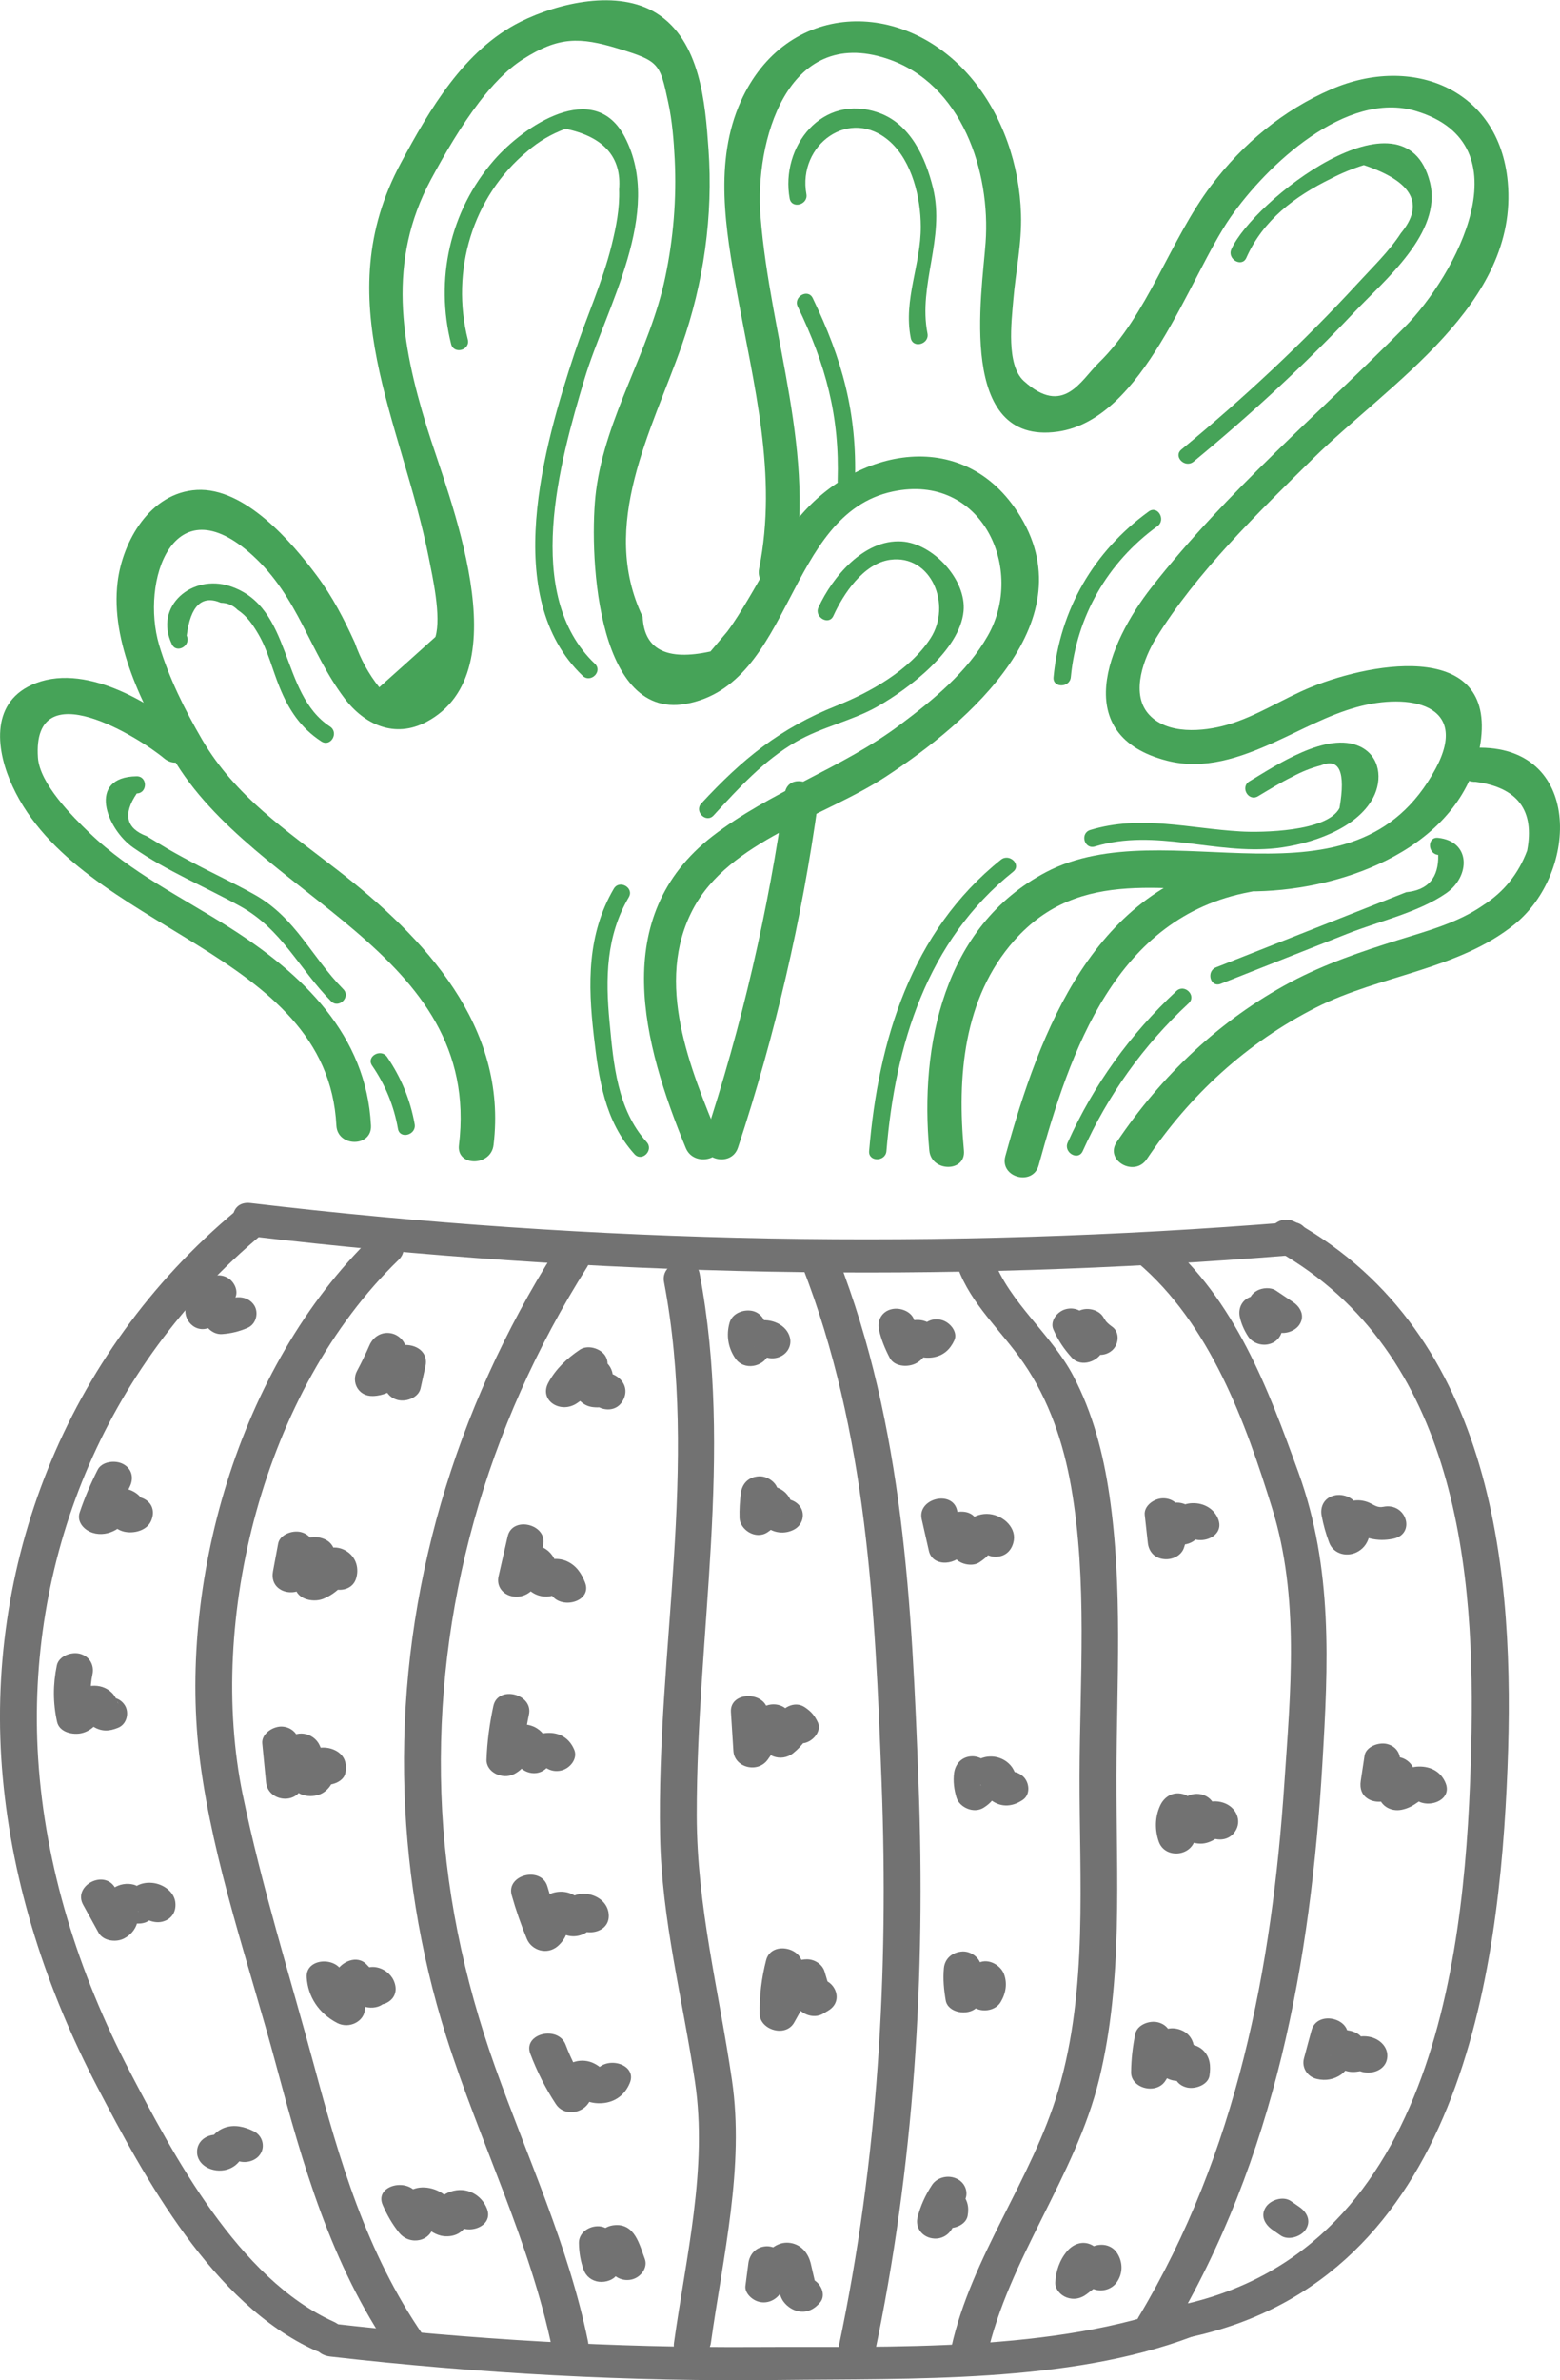 <svg width="61" height="93" viewBox="0 0 61 93" fill="none" xmlns="http://www.w3.org/2000/svg">
<g clip-path="url(#clip0_5225_41)">
<path d="M19.299 44.737C19.858 40.105 16.625 36.647 13.18 33.98C11.173 32.424 9.212 31.126 7.904 28.899C7.237 27.756 6.597 26.467 6.222 25.2C5.492 22.733 6.754 18.857 9.879 21.702C11.678 23.342 12.093 25.458 13.469 27.281C14.244 28.312 15.434 28.863 16.674 28.206C20.404 26.232 17.518 19.386 16.683 16.665C15.674 13.371 15.141 10.202 16.841 7.032C17.401 5.992 18.027 4.921 18.744 3.983C19.209 3.378 19.799 2.725 20.462 2.307C21.833 1.436 22.658 1.436 24.173 1.898C25.788 2.392 25.801 2.476 26.13 4.005C26.284 4.712 26.347 5.49 26.383 6.219C26.459 7.761 26.333 9.317 26.013 10.833C25.413 13.709 23.686 16.252 23.308 19.173C23.028 21.32 23.222 28.143 26.811 27.503C31.018 26.752 30.716 20.093 34.91 19.204C38.4 18.461 40.104 22.244 38.625 24.84C37.822 26.254 36.488 27.348 35.203 28.312C32.912 30.032 30.112 30.93 27.862 32.669C23.79 35.825 25.143 40.786 26.816 44.853C27.14 45.64 28.448 45.293 28.119 44.498C26.991 41.755 25.576 38.398 27.1 35.518C28.511 32.851 32.236 31.917 34.639 30.344C37.886 28.219 42.544 24.218 39.793 20.008C37.493 16.483 33.038 17.661 30.937 20.613C30.301 21.506 29.81 22.489 29.246 23.427C28.989 23.854 28.732 24.285 28.43 24.685C28.213 24.943 27.997 25.196 27.781 25.454C26.072 25.827 25.188 25.378 25.129 24.098C23.416 20.506 25.49 16.826 26.653 13.514C27.519 11.051 27.889 8.428 27.704 5.828C27.578 4.027 27.388 1.591 25.67 0.516C24.16 -0.431 21.837 0.111 20.354 0.849C18.145 1.951 16.792 4.29 15.674 6.37C12.801 11.713 15.7 16.421 16.769 21.804C16.909 22.52 17.265 24.089 17.026 24.885C16.296 25.543 15.565 26.196 14.83 26.854C14.411 26.325 14.095 25.747 13.874 25.111C13.45 24.183 13.004 23.316 12.386 22.489C11.412 21.182 9.573 19.035 7.692 19.142C5.866 19.248 4.793 21.151 4.599 22.738C4.31 25.085 5.586 27.588 6.741 29.579C9.942 35.096 18.866 37.127 17.946 44.746C17.847 45.587 19.2 45.582 19.299 44.737Z" fill="#46A358"/>
<path d="M30.987 22.573C31.961 17.706 30.121 13.256 29.738 8.451C29.508 5.579 30.748 0.987 34.689 2.294C37.624 3.267 38.738 6.717 38.539 9.477C38.395 11.496 37.412 17.417 41.353 16.866C44.735 16.394 46.48 10.838 48.121 8.482C49.528 6.464 52.635 3.516 55.368 4.339C59.697 5.641 56.923 10.762 54.93 12.776C51.571 16.168 47.991 19.168 45.028 22.947C43.31 25.138 41.822 28.739 45.632 29.721C47.098 30.099 48.509 29.597 49.83 29.001C50.895 28.521 51.909 27.948 53.041 27.632C55.106 27.054 57.501 27.508 56.134 30.037C52.937 35.962 45.619 31.593 40.898 34.078C36.894 36.189 35.96 40.857 36.339 44.951C36.416 45.8 37.773 45.809 37.692 44.951C37.426 42.097 37.656 39.012 39.658 36.749C42.246 33.824 45.7 34.891 49.127 34.825C52.626 34.758 57.131 33.086 57.857 29.232C58.65 25.009 53.771 25.827 51.269 26.845C50.164 27.294 49.132 27.992 47.977 28.321C47.062 28.583 45.614 28.726 44.893 27.877C44.194 27.05 44.758 25.658 45.191 24.956C46.773 22.378 49.199 20.026 51.355 17.906C54.326 14.981 59.394 11.878 58.957 7.108C58.623 3.458 55.205 2.12 52.053 3.49C50.16 4.312 48.595 5.619 47.359 7.25C45.745 9.38 44.884 12.305 42.959 14.181C42.264 14.856 41.583 16.292 40.032 14.883C39.342 14.256 39.55 12.585 39.622 11.727C39.716 10.602 39.96 9.504 39.924 8.371C39.865 6.455 39.22 4.512 37.962 3.027C35.302 -0.102 30.734 0.036 28.966 3.961C27.911 6.308 28.376 8.993 28.818 11.429C29.467 15.025 30.419 18.555 29.683 22.218C29.517 23.058 30.82 23.418 30.987 22.573Z" fill="#46A358"/>
<path d="M30.685 31.006C30.049 35.589 29.007 40.079 27.555 44.48C27.285 45.298 28.592 45.649 28.858 44.835C30.31 40.434 31.352 35.945 31.988 31.362C32.105 30.517 30.802 30.157 30.685 31.006Z" fill="#46A358"/>
<path d="M14.506 43.973C14.33 40.444 11.845 38.061 8.987 36.247C7.133 35.069 5.104 34.087 3.512 32.553C2.827 31.895 1.551 30.619 1.483 29.597C1.253 26.187 5.478 28.841 6.416 29.628C7.075 30.184 8.035 29.241 7.372 28.686C5.898 27.445 3.251 25.832 1.226 26.765C-0.406 27.517 -0.135 29.379 0.491 30.722C3.129 36.425 12.806 37.078 13.153 43.973C13.194 44.827 14.551 44.831 14.506 43.973Z" fill="#46A358"/>
<path d="M44.839 45.293C46.525 42.786 48.748 40.737 51.472 39.359C53.952 38.105 57.027 37.887 59.223 36.114C61.744 34.078 61.874 29.086 57.703 29.215C56.833 29.241 56.833 30.575 57.703 30.548C59.349 30.77 60.017 31.668 59.715 33.237C59.376 34.14 58.804 34.851 57.997 35.367C57.009 36.056 55.81 36.371 54.673 36.727C53.226 37.181 51.815 37.656 50.475 38.367C47.689 39.852 45.411 42.03 43.666 44.622C43.184 45.338 44.356 46.004 44.839 45.293Z" fill="#46A358"/>
<path d="M48.514 33.562C42.783 34.629 40.668 40.252 39.311 45.173C39.081 46.004 40.388 46.356 40.614 45.529C41.849 41.052 43.63 35.825 48.875 34.851C49.727 34.687 49.366 33.402 48.514 33.562Z" fill="#46A358"/>
<path d="M18.293 13.265C17.621 10.602 18.46 7.686 20.634 5.899C21.071 5.521 21.567 5.232 22.113 5.032C23.614 5.348 24.313 6.139 24.209 7.406C24.236 8.144 24.092 8.873 23.916 9.584C23.56 11.02 22.933 12.385 22.469 13.789C21.274 17.408 19.556 23.325 22.784 26.405C23.096 26.703 23.578 26.232 23.262 25.934C20.431 23.236 21.883 18.048 22.852 14.816C23.691 12.016 25.968 8.295 24.43 5.352C23.231 3.058 20.48 4.921 19.312 6.263C17.585 8.251 17.004 10.922 17.64 13.443C17.748 13.861 18.397 13.683 18.293 13.265Z" fill="#46A358"/>
<path d="M32.588 24.062C32.975 23.213 33.76 22.013 34.811 21.871C36.411 21.653 37.237 23.636 36.38 24.947C35.573 26.183 34.035 27.045 32.709 27.574C30.504 28.45 29.025 29.659 27.425 31.388C27.132 31.704 27.61 32.179 27.903 31.86C28.872 30.806 29.864 29.712 31.127 28.983C32.132 28.401 33.3 28.174 34.31 27.605C35.541 26.907 37.534 25.4 37.678 23.88C37.796 22.653 36.484 21.231 35.257 21.155C33.778 21.062 32.543 22.555 32.006 23.729C31.826 24.111 32.412 24.454 32.588 24.062Z" fill="#46A358"/>
<path d="M7.3 24.836C7.449 23.667 7.895 23.236 8.635 23.551C8.896 23.556 9.113 23.649 9.293 23.831C9.65 24.062 9.884 24.405 10.096 24.765C10.475 25.409 10.65 26.161 10.93 26.845C11.286 27.725 11.755 28.441 12.562 28.966C12.928 29.206 13.266 28.628 12.905 28.388C10.921 27.09 11.476 23.72 8.996 22.902C7.508 22.413 6.011 23.685 6.719 25.169C6.903 25.561 7.485 25.223 7.3 24.836Z" fill="#46A358"/>
<path d="M31.532 7.584C31.181 5.663 33.232 4.134 34.801 5.535C35.667 6.308 36.001 7.73 36.005 8.842C36.014 10.349 35.316 11.696 35.613 13.207C35.694 13.629 36.348 13.452 36.267 13.029C35.893 11.131 36.966 9.313 36.483 7.344C36.195 6.166 35.609 4.854 34.373 4.41C32.145 3.614 30.509 5.739 30.878 7.757C30.96 8.179 31.609 8.002 31.532 7.584Z" fill="#46A358"/>
<path d="M31.194 11.98C32.294 14.261 32.835 16.261 32.754 18.79C32.741 19.221 33.417 19.217 33.431 18.79C33.516 16.132 32.93 14.029 31.78 11.647C31.591 11.26 31.009 11.598 31.194 11.98Z" fill="#46A358"/>
<path d="M48.735 10.073C49.389 8.602 50.624 7.673 52.054 6.975C52.464 6.761 52.888 6.588 53.33 6.45C55.237 7.09 55.72 7.975 54.777 9.113C54.326 9.811 53.672 10.438 53.109 11.051C50.962 13.385 48.645 15.545 46.196 17.563C45.862 17.839 46.34 18.31 46.674 18.035C48.888 16.212 50.994 14.274 52.96 12.194C54.141 10.944 56.41 9.091 55.913 7.117C54.926 3.205 48.978 7.868 48.149 9.74C47.977 10.126 48.563 10.464 48.735 10.073Z" fill="#46A358"/>
<path d="M44.916 19.986C42.756 21.551 41.444 23.831 41.196 26.459C41.155 26.885 41.831 26.881 41.872 26.459C42.097 24.085 43.306 21.973 45.258 20.559C45.606 20.311 45.267 19.728 44.916 19.986Z" fill="#46A358"/>
<path d="M49.195 31.108C49.637 30.846 50.079 30.57 50.543 30.344C50.895 30.152 51.264 30.006 51.652 29.904C52.378 29.606 52.622 30.161 52.378 31.571C51.9 32.5 49.312 32.535 48.509 32.486C46.503 32.371 44.614 31.828 42.634 32.428C42.219 32.553 42.395 33.198 42.814 33.073C45.191 32.349 47.504 33.402 49.903 33.14C51.206 32.993 53.05 32.402 53.7 31.157C54.06 30.464 53.974 29.548 53.185 29.17C51.891 28.552 49.871 29.921 48.852 30.53C48.482 30.757 48.821 31.335 49.195 31.108Z" fill="#46A358"/>
<path d="M39.139 33.589C35.622 36.403 34.342 40.67 33.985 44.973C33.949 45.4 34.626 45.4 34.662 44.973C35.004 40.834 36.235 36.763 39.617 34.06C39.955 33.789 39.473 33.322 39.139 33.589Z" fill="#46A358"/>
<path d="M24.002 34.722C22.956 36.509 22.988 38.456 23.218 40.457C23.412 42.137 23.633 43.786 24.809 45.093C25.098 45.413 25.576 44.942 25.287 44.622C24.133 43.342 23.989 41.564 23.835 39.928C23.673 38.225 23.696 36.576 24.588 35.056C24.805 34.687 24.223 34.353 24.002 34.722Z" fill="#46A358"/>
<path d="M5.343 30.33C3.386 30.357 4.162 32.389 5.208 33.117C6.515 34.029 8.003 34.638 9.392 35.407C11.029 36.314 11.687 37.843 12.945 39.119C13.248 39.425 13.726 38.954 13.423 38.648C12.174 37.381 11.57 35.865 9.96 34.958C9.149 34.5 8.296 34.113 7.48 33.673C7.056 33.447 6.633 33.22 6.227 32.966C6.064 32.869 5.898 32.766 5.735 32.669C4.928 32.366 4.802 31.811 5.347 31.002C5.776 30.993 5.776 30.326 5.343 30.33Z" fill="#46A358"/>
<path d="M56.238 33.402C56.261 34.291 55.846 34.776 54.985 34.86C54.57 35.025 54.159 35.185 53.745 35.349C53.127 35.593 52.505 35.838 51.887 36.083C50.444 36.651 48.996 37.225 47.553 37.794C47.152 37.95 47.328 38.599 47.734 38.438C49.384 37.785 51.035 37.136 52.685 36.483C53.907 35.998 55.467 35.651 56.554 34.896C57.496 34.238 57.523 32.873 56.234 32.735C55.805 32.686 55.81 33.358 56.238 33.402Z" fill="#46A358"/>
<path d="M46.002 38.719C44.19 40.408 42.76 42.39 41.75 44.64C41.574 45.026 42.156 45.369 42.336 44.978C43.324 42.782 44.708 40.843 46.485 39.194C46.796 38.896 46.318 38.425 46.002 38.719Z" fill="#46A358"/>
<path d="M14.551 41.635C15.069 42.39 15.403 43.204 15.561 44.102C15.633 44.524 16.287 44.346 16.215 43.924C16.048 42.977 15.682 42.093 15.137 41.297C14.893 40.946 14.307 41.279 14.551 41.635Z" fill="#46A358"/>
</g>
<g clip-path="url(#clip1_5225_41)">
<path d="M9.793 48.3C23.281 49.895 36.893 50.145 50.443 49.048C51.362 48.974 51.371 47.678 50.443 47.752C36.893 48.849 23.281 48.598 9.793 47.004C8.88 46.896 8.884 48.197 9.793 48.3Z" fill="#727272"/>
<path d="M12.906 92.071C18.735 92.736 24.604 93.06 30.482 92.987C35.652 92.922 41.756 93.125 46.605 91.298C47.447 90.978 47.076 89.725 46.22 90.049C41.246 91.924 34.873 91.669 29.553 91.7C23.983 91.734 18.427 91.406 12.901 90.775C11.987 90.671 11.992 91.967 12.906 92.071Z" fill="#727272"/>
<path d="M9.231 47.302C2.501 52.91 -0.635 61.27 0.106 69.423C0.486 73.636 1.813 77.731 3.81 81.551C5.628 85.033 8.307 90.023 12.328 91.833C13.156 92.205 13.887 91.09 13.055 90.714C9.312 89.029 6.768 84.178 5.055 80.898C3.064 77.075 1.761 72.923 1.491 68.702C1.01 61.093 3.983 53.442 10.255 48.218C10.938 47.652 9.914 46.736 9.231 47.302Z" fill="#727272"/>
<path d="M49.933 48.871C57.033 52.867 57.701 61.486 57.528 68.274C57.336 75.843 56.292 87.837 46.22 90.049C45.32 90.248 45.7 91.496 46.604 91.298C57.119 88.99 58.63 77.088 58.947 69.078C59.24 61.581 58.5 52.163 50.659 47.752C49.87 47.311 49.149 48.43 49.933 48.871Z" fill="#727272"/>
<path d="M14.565 48.309C9.269 53.429 6.931 61.979 7.826 68.835C8.346 72.823 9.75 76.781 10.794 80.674C11.842 84.575 12.925 88.446 15.301 91.889C15.791 92.598 17.037 91.946 16.547 91.237C14.315 88.005 13.276 84.394 12.29 80.734C11.337 77.209 10.226 73.679 9.49 70.114C8.095 63.327 10.279 54.358 15.585 49.225C16.215 48.611 15.195 47.696 14.565 48.309Z" fill="#727272"/>
<path d="M21.713 48.849C17.768 55.088 15.695 62.173 15.801 69.354C15.854 72.802 16.402 76.254 17.451 79.572C18.755 83.689 20.736 87.595 21.602 91.825C21.77 92.646 23.161 92.296 22.992 91.479C22.237 87.777 20.635 84.329 19.361 80.76C18.125 77.295 17.384 73.722 17.259 70.08C17.009 62.878 19 55.762 22.959 49.502C23.42 48.776 22.174 48.123 21.713 48.849Z" fill="#727272"/>
<path d="M25.965 50.089C27.335 57.287 25.671 64.498 25.811 71.726C25.873 75.027 26.696 78.099 27.177 81.348C27.677 84.722 26.821 88.191 26.354 91.54C26.239 92.365 27.682 92.356 27.797 91.54C28.269 88.161 29.12 84.666 28.62 81.261C28.11 77.779 27.249 74.478 27.244 70.935C27.234 63.846 28.697 56.807 27.355 49.748C27.196 48.927 25.806 49.273 25.965 50.089Z" fill="#727272"/>
<path d="M31.376 49.489C33.911 55.991 34.219 62.852 34.474 69.674C34.753 77.083 34.339 84.376 32.8 91.669C32.627 92.486 34.017 92.836 34.19 92.015C35.753 84.609 36.201 77.196 35.917 69.674C35.657 62.739 35.34 55.749 32.766 49.143C32.463 48.365 31.068 48.702 31.376 49.489Z" fill="#727272"/>
<path d="M37.446 49.519C37.98 50.983 39.135 51.96 40.02 53.247C41.03 54.716 41.583 56.38 41.881 58.073C42.531 61.772 42.223 65.643 42.213 69.371C42.203 73.428 42.55 77.719 41.381 81.68C40.352 85.158 37.99 88.157 37.201 91.708C37.018 92.525 38.408 92.87 38.591 92.054C39.438 88.252 42.054 85.033 42.978 81.248C43.925 77.377 43.647 73.307 43.656 69.371C43.666 65.734 43.911 62.014 43.377 58.397C43.142 56.799 42.737 55.218 41.968 53.757C41.112 52.128 39.462 50.889 38.841 49.178C38.548 48.387 37.153 48.724 37.446 49.519Z" fill="#727272"/>
<path d="M44.464 49.316C47.331 51.735 48.711 55.598 49.745 58.933C50.823 62.407 50.462 66.114 50.222 69.669C49.736 76.885 48.379 84.091 44.526 90.52C44.084 91.254 45.33 91.911 45.772 91.172C49.88 84.316 51.251 76.608 51.708 68.918C51.939 65.046 52.126 61.266 50.775 57.538C49.601 54.301 48.307 50.785 45.484 48.395C44.81 47.829 43.786 48.745 44.464 49.316Z" fill="#727272"/>
<path d="M14.449 52.556C14.3 52.897 14.137 53.234 13.959 53.567C13.733 53.986 13.997 54.561 14.584 54.544C15.002 54.531 15.334 54.362 15.633 54.107C15.729 54.025 15.825 53.939 15.916 53.857C16.037 53.749 15.878 53.921 15.969 53.822C15.95 53.848 15.849 53.839 15.941 53.848C15.71 53.576 15.479 53.299 15.243 53.027C15.181 53.316 15.113 53.606 15.051 53.9C14.974 54.241 15.161 54.6 15.556 54.699C15.912 54.785 16.369 54.591 16.445 54.245C16.508 53.956 16.575 53.666 16.638 53.373C16.734 52.932 16.431 52.595 15.941 52.552C15.541 52.517 15.181 52.707 14.897 52.941C14.796 53.023 14.709 53.109 14.608 53.191C14.574 53.217 14.546 53.243 14.512 53.269C14.526 53.256 14.541 53.247 14.555 53.234C14.483 53.269 14.483 53.273 14.565 53.243C14.483 53.26 14.488 53.265 14.579 53.243C14.786 53.567 14.993 53.891 15.204 54.219C15.435 53.787 15.647 53.347 15.839 52.902C15.979 52.573 15.685 52.189 15.334 52.102C14.93 52.003 14.594 52.228 14.449 52.556Z" fill="#727272"/>
<path d="M10.876 60.311C10.809 60.674 10.741 61.037 10.674 61.396C10.621 61.685 10.707 61.97 11.006 62.126C11.27 62.264 11.669 62.238 11.881 62.027C12.021 61.884 12.16 61.742 12.3 61.599C12.391 61.504 12.521 61.327 12.632 61.275C12.511 61.305 12.391 61.335 12.266 61.361C12.29 61.357 12.319 61.357 12.343 61.353C12.223 61.322 12.102 61.292 11.977 61.266C11.996 61.279 12.016 61.292 12.035 61.305C11.915 61.119 11.794 60.934 11.679 60.743C11.718 61.115 11.602 61.53 11.554 61.906C11.487 62.446 12.203 62.644 12.641 62.467C13.209 62.23 13.589 61.793 13.791 61.27C13.387 61.366 12.987 61.461 12.583 61.556C12.569 61.474 12.555 61.392 12.54 61.309C12.304 62.117 13.699 62.463 13.93 61.655C14.036 61.288 13.94 60.886 13.603 60.64C13.17 60.324 12.588 60.437 12.396 60.925C12.309 61.141 12.131 61.253 11.91 61.348C12.271 61.534 12.632 61.72 12.997 61.91C13.069 61.331 13.415 60.303 12.53 60.082C11.785 59.897 11.261 60.692 10.857 61.111C11.261 61.322 11.66 61.53 12.064 61.742C12.131 61.379 12.199 61.016 12.266 60.657C12.328 60.311 12.165 59.957 11.761 59.858C11.419 59.776 10.938 59.966 10.876 60.311Z" fill="#727272"/>
<path d="M10.255 68.118C10.303 68.628 10.356 69.138 10.404 69.644C10.476 70.365 11.559 70.534 11.823 69.816C11.967 69.419 12.169 69.06 12.424 68.706C11.987 68.654 11.544 68.602 11.106 68.55C11.275 68.926 11.39 69.311 11.453 69.717C11.525 70.175 12.145 70.253 12.511 70.106C12.694 70.032 12.843 69.89 12.939 69.734C12.982 69.665 13.016 69.583 13.045 69.51C13.059 69.471 13.069 69.432 13.083 69.393C13.107 69.328 13.098 69.332 13.064 69.406C12.958 69.462 12.852 69.518 12.746 69.574C12.771 69.566 12.8 69.561 12.823 69.553C12.694 69.553 12.569 69.553 12.439 69.553C12.429 69.549 12.419 69.544 12.415 69.535C12.328 69.458 12.242 69.38 12.155 69.302C12.169 69.32 12.179 69.337 12.193 69.354C12.169 69.186 12.145 69.021 12.121 68.853C12.116 68.874 12.116 68.896 12.112 68.913C12.059 69.259 12.203 69.609 12.617 69.713C12.953 69.795 13.454 69.609 13.507 69.259C13.55 68.978 13.526 68.723 13.295 68.512C13.102 68.339 12.809 68.257 12.54 68.283C12.261 68.313 12.015 68.46 11.866 68.671C11.804 68.762 11.717 68.888 11.712 68.991C11.708 69.142 11.635 69.034 11.789 68.974C12.14 69.103 12.496 69.233 12.848 69.363C12.785 68.961 12.67 68.576 12.501 68.196C12.27 67.686 11.539 67.54 11.183 68.041C10.866 68.486 10.62 68.961 10.438 69.458C10.909 69.514 11.38 69.574 11.857 69.631C11.809 69.121 11.756 68.611 11.708 68.106C11.674 67.755 11.4 67.457 10.986 67.457C10.616 67.47 10.221 67.769 10.255 68.118Z" fill="#727272"/>
<path d="M11.992 77.26C12.04 78.008 12.458 78.66 13.184 79.04C13.666 79.287 14.262 78.971 14.272 78.479C14.276 78.099 14.373 77.749 14.536 77.399C14.132 77.494 13.733 77.589 13.329 77.684C13.526 77.9 13.738 78.09 13.973 78.267C14.358 78.557 15.06 78.5 15.181 77.982C15.21 77.865 15.243 77.766 15.287 77.658C14.883 77.753 14.483 77.848 14.079 77.943C14.123 77.921 14.147 77.947 14.142 78.017C14.296 78.341 14.825 78.41 15.128 78.25C15.498 78.055 15.541 77.688 15.387 77.364C15.325 77.234 15.224 77.118 15.099 77.027C14.652 76.712 14.103 76.828 13.892 77.312C13.844 77.42 13.81 77.524 13.786 77.636C14.19 77.541 14.589 77.446 14.993 77.351C14.757 77.174 14.546 76.98 14.349 76.768C13.964 76.344 13.329 76.66 13.141 77.053C12.93 77.507 12.833 77.986 12.824 78.479C13.184 78.293 13.545 78.107 13.911 77.917C13.632 77.775 13.449 77.55 13.43 77.256C13.382 76.435 11.939 76.427 11.992 77.26Z" fill="#727272"/>
<path d="M14.964 86.148C15.132 86.537 15.334 86.895 15.609 87.236C16.037 87.763 16.888 87.569 16.955 86.908C16.96 86.869 17.037 86.39 17.008 86.368C16.802 86.485 16.599 86.601 16.393 86.718C16.441 86.778 16.484 86.835 16.537 86.891C16.72 87.098 16.946 87.275 17.239 87.349C17.465 87.401 17.73 87.375 17.927 87.262C18.057 87.185 18.148 87.094 18.216 86.969C18.24 86.917 18.264 86.865 18.288 86.813C18.398 86.502 18.187 86.45 17.658 86.657C17.946 87.444 19.341 87.107 19.048 86.312C18.846 85.767 18.259 85.413 17.619 85.629C17.359 85.72 17.133 85.893 17.008 86.117C16.97 86.186 16.83 86.485 16.878 86.571C17.157 86.428 17.432 86.282 17.711 86.139C17.672 86.096 17.634 86.057 17.6 86.014C17.369 85.595 16.701 85.357 16.22 85.513C15.541 85.729 15.57 86.377 15.517 86.912C15.964 86.804 16.412 86.696 16.864 86.584C16.667 86.342 16.489 86.087 16.364 85.806C16.017 85.037 14.623 85.37 14.964 86.148Z" fill="#727272"/>
<path d="M22.675 52.733C22.155 53.083 21.722 53.498 21.438 54.029C21.068 54.721 21.929 55.265 22.574 54.816C22.727 54.708 22.881 54.6 23.035 54.492C23.103 54.444 23.17 54.397 23.242 54.349C23.276 54.323 23.309 54.301 23.343 54.276C23.463 54.198 23.401 54.211 23.156 54.31C23.035 54.28 22.915 54.25 22.79 54.224C22.804 54.232 22.819 54.241 22.833 54.25C22.747 54.172 22.66 54.094 22.574 54.016C22.559 53.96 22.54 53.908 22.526 53.852C22.53 53.792 22.53 53.783 22.516 53.835C22.482 53.856 22.473 54.003 22.473 54.025C22.439 54.224 22.458 54.418 22.574 54.6C22.679 54.764 22.867 54.911 23.074 54.958C23.16 54.98 23.271 54.988 23.362 54.988C23.449 54.988 23.526 54.975 23.603 54.95C23.704 54.924 23.67 54.915 23.497 54.924C23.391 54.867 23.285 54.811 23.18 54.755C23.194 54.768 23.209 54.781 23.223 54.794C23.16 54.699 23.098 54.604 23.035 54.509C23.04 54.522 23.045 54.539 23.05 54.552C23.074 54.384 23.098 54.219 23.122 54.051C23.112 54.064 23.108 54.077 23.098 54.09C22.66 54.824 23.906 55.481 24.344 54.742C24.531 54.431 24.488 54.081 24.195 53.835C24.041 53.705 23.834 53.627 23.622 53.623C23.502 53.619 23.362 53.688 23.257 53.679C23.377 53.71 23.497 53.74 23.622 53.766C23.603 53.753 23.584 53.74 23.569 53.731C23.656 53.809 23.742 53.887 23.829 53.965C23.819 53.947 23.81 53.93 23.8 53.913C23.834 54.021 23.867 54.129 23.896 54.241C23.887 54.159 23.901 54.202 23.935 54.081C23.973 53.93 23.978 53.766 23.94 53.61C23.858 53.299 23.598 53.075 23.252 53.018C22.891 52.958 22.646 53.126 22.372 53.316C22.097 53.507 21.823 53.701 21.549 53.891C21.929 54.155 22.304 54.414 22.684 54.677C22.857 54.358 23.079 54.064 23.401 53.848C23.713 53.64 23.872 53.286 23.661 52.962C23.483 52.69 22.992 52.526 22.675 52.733Z" fill="#727272"/>
<path d="M19.851 60.026C19.731 60.545 19.616 61.063 19.495 61.586C19.346 62.247 20.145 62.627 20.703 62.217C20.866 62.096 21.01 61.944 21.116 61.78C21.188 61.668 21.275 61.439 21.314 61.383C21.227 61.461 21.14 61.538 21.054 61.616C21.078 61.603 21.097 61.59 21.121 61.573C21.001 61.603 20.881 61.633 20.756 61.659C20.784 61.655 20.813 61.655 20.842 61.651C20.722 61.62 20.602 61.59 20.477 61.564C20.361 61.517 20.356 61.348 20.39 61.569C20.4 61.625 20.414 61.672 20.433 61.724C20.501 61.919 20.621 62.091 20.804 62.212C20.972 62.325 21.169 62.385 21.381 62.381C21.511 62.377 21.631 62.346 21.746 62.294C21.809 62.273 21.862 62.243 21.91 62.204C22.035 62.126 22.001 62.13 21.814 62.208C21.694 62.178 21.573 62.148 21.448 62.122C21.467 62.13 21.472 62.139 21.487 62.173C21.794 62.956 23.189 62.618 22.877 61.828C22.742 61.486 22.545 61.171 22.174 61.003C21.982 60.912 21.742 60.886 21.53 60.929C21.318 60.972 21.193 61.098 21.01 61.175C21.131 61.145 21.251 61.115 21.376 61.089C21.352 61.089 21.323 61.089 21.299 61.089C21.419 61.119 21.54 61.15 21.665 61.175C21.794 61.379 21.833 61.409 21.78 61.266C21.77 61.21 21.761 61.154 21.751 61.098C21.718 60.985 21.665 60.869 21.597 60.774C21.419 60.523 21.126 60.359 20.794 60.363C20.467 60.367 20.169 60.536 20.015 60.791C19.885 61.007 19.895 61.136 19.673 61.301C20.077 61.512 20.477 61.72 20.881 61.931C21.001 61.413 21.116 60.895 21.236 60.376C21.429 59.555 20.039 59.21 19.851 60.026Z" fill="#727272"/>
<path d="M19.293 66.65C19.144 67.345 19.048 68.045 19.024 68.749C19.005 69.242 19.649 69.553 20.111 69.311C20.323 69.199 20.477 69.047 20.592 68.853C20.635 68.779 20.76 68.611 20.736 68.546C20.731 68.538 20.688 68.594 20.707 68.585C20.587 68.615 20.467 68.646 20.342 68.671C20.332 68.676 20.318 68.676 20.308 68.68C20.222 68.602 20.135 68.525 20.048 68.447C20.13 68.542 20.12 68.533 20.13 68.633C20.183 69.164 20.895 69.518 21.361 69.091C21.414 69.039 21.467 68.991 21.525 68.944C21.424 68.987 21.318 68.978 21.217 68.926C21.155 68.831 21.092 68.736 21.03 68.641C21.039 68.667 21.049 68.693 21.063 68.719C21.198 69.047 21.554 69.272 21.953 69.173C22.304 69.086 22.593 68.706 22.458 68.373C22.083 67.457 20.991 67.574 20.342 68.175C20.751 68.326 21.164 68.481 21.573 68.633C21.515 68.006 21.169 67.328 20.342 67.375C20.005 67.393 19.707 67.57 19.529 67.825C19.466 67.915 19.423 68.019 19.375 68.118C19.322 68.227 19.231 68.265 19.38 68.188C19.741 68.373 20.101 68.559 20.467 68.749C20.486 68.157 20.558 67.574 20.683 66.991C20.861 66.179 19.471 65.833 19.293 66.65Z" fill="#727272"/>
<path d="M20.01 74.05C20.173 74.629 20.37 75.195 20.601 75.753C20.789 76.206 21.39 76.396 21.809 76.038C21.991 75.878 22.116 75.692 22.179 75.468C22.203 75.377 22.222 75.269 22.227 75.178C22.241 74.901 22.208 75.13 22.237 75.118C22.116 75.148 21.996 75.178 21.871 75.204C21.905 75.204 21.934 75.2 21.967 75.2C21.847 75.169 21.727 75.139 21.602 75.113C21.506 75.074 21.534 75.035 21.611 75.156C21.65 75.217 21.684 75.269 21.732 75.325C21.881 75.498 22.064 75.614 22.309 75.645C22.525 75.671 22.732 75.623 22.915 75.511C23.016 75.446 23.107 75.373 23.175 75.277C23.203 75.226 23.232 75.174 23.256 75.122C23.353 74.953 23.271 74.997 23.011 75.256C22.881 75.256 22.756 75.256 22.626 75.256C22.569 75.213 22.516 75.165 22.458 75.122C22.424 75.014 22.391 74.906 22.362 74.793C22.362 74.82 22.362 74.845 22.362 74.871C22.347 75.705 23.79 75.705 23.805 74.871C23.814 74.435 23.478 74.094 23.011 74.007C22.761 73.96 22.511 74.007 22.304 74.141C22.203 74.206 22.121 74.279 22.054 74.37C22.04 74.396 22.025 74.426 22.006 74.452C21.881 74.668 21.914 74.664 22.112 74.439C22.232 74.409 22.352 74.379 22.477 74.353C22.453 74.357 22.429 74.357 22.405 74.362C22.525 74.392 22.646 74.422 22.771 74.448C22.977 74.539 22.872 74.508 22.795 74.387C22.737 74.292 22.66 74.202 22.573 74.132C22.299 73.912 21.939 73.856 21.597 73.964C21.323 74.05 21.116 74.24 20.977 74.461C20.899 74.586 20.861 74.711 20.832 74.85C20.818 74.91 20.832 75.083 20.789 75.122C21.193 75.217 21.592 75.312 21.996 75.407C21.765 74.85 21.568 74.279 21.405 73.705C21.169 72.901 19.779 73.243 20.01 74.05Z" fill="#727272"/>
<path d="M20.736 80.242C20.996 80.929 21.328 81.59 21.737 82.212C22.03 82.657 22.68 82.605 22.983 82.212C23.064 82.104 23.122 81.992 23.161 81.866C23.166 81.827 23.17 81.793 23.18 81.754C23.257 81.503 23.189 81.512 22.968 81.784C22.838 81.784 22.713 81.784 22.583 81.784C22.381 81.728 22.473 81.741 22.579 81.845C22.656 81.918 22.752 81.996 22.853 82.048C23.06 82.151 23.305 82.19 23.541 82.173C24.079 82.138 24.45 81.819 24.628 81.382C24.95 80.6 23.555 80.259 23.238 81.037C23.329 80.821 23.555 80.942 23.517 80.838C23.488 80.764 23.319 80.665 23.242 80.626C23.007 80.505 22.723 80.479 22.468 80.557C22.232 80.626 22.045 80.786 21.924 80.981C21.819 81.153 21.848 81.413 21.732 81.559C22.146 81.559 22.564 81.559 22.978 81.559C22.627 81.028 22.343 80.484 22.122 79.9C21.833 79.114 20.438 79.451 20.736 80.242Z" fill="#727272"/>
<path d="M22.636 87.634C22.641 87.993 22.699 88.351 22.824 88.688C22.915 88.934 23.132 89.116 23.425 89.15C23.69 89.181 24.022 89.073 24.142 88.839C24.224 88.684 24.305 88.528 24.387 88.377C24.426 88.304 24.464 88.234 24.498 88.161C24.517 88.126 24.536 88.088 24.555 88.053C24.594 87.988 24.594 87.988 24.555 88.053C24.45 88.109 24.344 88.165 24.238 88.222C24.253 88.217 24.272 88.209 24.286 88.204C24.156 88.204 24.031 88.204 23.901 88.204C23.877 88.196 23.848 88.183 23.824 88.174C23.738 88.096 23.651 88.019 23.565 87.941C23.492 87.833 23.56 87.923 23.589 87.997C23.613 88.066 23.642 88.131 23.666 88.2C23.718 88.334 23.771 88.472 23.82 88.606C23.945 88.939 24.315 89.155 24.709 89.06C25.065 88.973 25.34 88.593 25.215 88.26C25.008 87.725 24.834 86.843 23.997 86.943C23.348 87.02 23.132 87.729 22.891 88.187C23.329 88.239 23.771 88.291 24.209 88.343C24.118 88.088 24.075 87.88 24.07 87.63C24.065 87.293 23.743 86.964 23.348 86.982C22.968 86.999 22.631 87.271 22.636 87.634Z" fill="#727272"/>
<path d="M29.264 88.42C29.226 88.714 29.188 89.012 29.149 89.306C29.11 89.582 29.399 89.863 29.678 89.932C30.005 90.014 30.308 89.872 30.491 89.634C30.621 89.466 30.751 89.302 30.881 89.133C30.938 89.055 31.001 88.982 31.059 88.904C31.083 88.874 31.107 88.844 31.131 88.813C31.236 88.684 31.222 88.692 31.092 88.839C30.972 88.87 30.852 88.9 30.727 88.926C30.751 88.926 30.77 88.926 30.794 88.926C30.674 88.895 30.553 88.865 30.428 88.839C30.284 88.615 30.236 88.572 30.284 88.71C30.299 88.762 30.308 88.818 30.323 88.87C30.347 88.978 30.371 89.081 30.4 89.189C30.453 89.414 30.477 89.677 30.606 89.881C30.732 90.071 30.938 90.235 31.179 90.295C31.549 90.386 31.852 90.218 32.069 89.958C32.304 89.677 32.117 89.233 31.809 89.073C31.439 88.878 31.059 89.025 30.823 89.306C30.813 89.319 30.804 89.332 30.794 89.341C31.001 89.233 31.208 89.124 31.419 89.021C31.405 89.021 31.39 89.025 31.376 89.025C31.496 89.055 31.616 89.086 31.742 89.112C31.867 89.168 31.944 89.483 31.872 89.163C31.852 89.073 31.828 88.986 31.809 88.895C31.77 88.736 31.737 88.576 31.698 88.416C31.612 88.079 31.386 87.751 30.991 87.651C30.553 87.543 30.207 87.768 29.962 88.062C29.717 88.36 29.486 88.666 29.25 88.969C29.697 89.077 30.145 89.185 30.597 89.297C30.635 89.004 30.674 88.705 30.712 88.412C30.756 88.062 30.347 87.763 29.991 87.763C29.563 87.772 29.312 88.075 29.264 88.42Z" fill="#727272"/>
<path d="M29.957 76.587C29.779 77.278 29.693 77.986 29.707 78.695C29.717 79.304 30.717 79.62 31.054 79.023C31.198 78.764 31.343 78.509 31.487 78.25C31.593 78.06 31.67 77.822 31.862 77.688C31.756 77.744 31.65 77.801 31.545 77.857C31.545 77.852 31.545 77.848 31.549 77.844C31.319 77.684 31.088 77.528 30.852 77.369C30.943 77.675 31.035 77.982 31.126 78.289C31.241 78.673 31.795 78.907 32.184 78.678C32.252 78.639 32.319 78.596 32.386 78.557C33.156 78.099 32.434 76.975 31.66 77.438C31.593 77.477 31.525 77.52 31.458 77.559C31.809 77.688 32.165 77.818 32.516 77.948C32.425 77.641 32.333 77.334 32.242 77.027C32.16 76.755 31.862 76.548 31.545 76.552C30.53 76.569 30.183 77.701 29.808 78.375C30.256 78.483 30.703 78.591 31.155 78.704C31.145 78.103 31.203 77.524 31.352 76.936C31.554 76.12 30.164 75.774 29.957 76.587Z" fill="#727272"/>
<path d="M28.581 66.891C28.615 67.401 28.644 67.907 28.678 68.416C28.716 69.056 29.63 69.302 30.024 68.745C30.303 68.347 30.582 67.954 30.861 67.557C30.448 67.557 30.029 67.557 29.616 67.557C29.717 67.712 29.779 67.855 29.789 68.036C29.823 68.606 30.549 68.879 31.02 68.494C31.386 68.2 31.621 67.846 31.799 67.436C31.448 67.565 31.092 67.695 30.741 67.825C30.741 67.833 30.741 67.842 30.736 67.846C30.674 67.751 30.611 67.656 30.549 67.561C30.563 67.587 30.573 67.617 30.587 67.643C30.736 67.967 31.064 68.196 31.477 68.097C31.814 68.015 32.131 67.626 31.982 67.297C31.857 67.034 31.727 66.874 31.468 66.701C31.059 66.429 30.558 66.74 30.409 67.09C30.323 67.289 30.174 67.436 30 67.578C30.409 67.73 30.823 67.885 31.232 68.036C31.208 67.63 31.092 67.254 30.861 66.904C30.578 66.477 29.904 66.494 29.616 66.904C29.337 67.302 29.058 67.695 28.779 68.092C29.226 68.2 29.673 68.308 30.125 68.421C30.092 67.911 30.063 67.405 30.029 66.896C29.972 66.062 28.529 66.057 28.581 66.891Z" fill="#727272"/>
<path d="M28.971 58.324C28.928 58.652 28.908 58.981 28.918 59.309C28.932 59.758 29.538 60.173 30.005 59.871C30.245 59.715 30.395 59.538 30.476 59.283C30.496 59.223 30.515 59.154 30.524 59.093C30.534 59.037 30.573 59.032 30.52 59.076C30.27 59.283 30.005 59.581 29.606 59.149C29.649 59.197 29.635 59.192 29.606 59.136C29.64 59.201 29.663 59.274 29.697 59.339C29.755 59.452 29.841 59.551 29.938 59.637C30.236 59.901 30.678 59.953 31.039 59.767C31.381 59.594 31.491 59.179 31.299 58.881C31.097 58.575 30.654 58.475 30.313 58.648C30.298 58.657 30.279 58.665 30.265 58.674C30.385 58.644 30.505 58.613 30.63 58.587C30.669 58.583 31.015 58.756 30.986 58.765C31.006 58.799 31.006 58.799 30.991 58.769C30.977 58.734 30.962 58.7 30.943 58.665C30.885 58.54 30.818 58.423 30.712 58.32C30.476 58.099 30.111 57.991 29.779 58.086C29.466 58.173 29.259 58.397 29.159 58.67C29.134 58.73 29.125 58.791 29.105 58.855C29.096 58.886 29.086 58.911 29.081 58.942C29.062 58.998 29.062 58.998 29.086 58.942C29.115 58.86 29.178 58.795 29.274 58.752C29.635 58.937 29.995 59.123 30.361 59.313C30.351 58.985 30.371 58.657 30.414 58.328C30.462 57.991 30.048 57.667 29.692 57.68C29.264 57.697 29.024 57.965 28.971 58.324Z" fill="#727272"/>
<path d="M28.528 51.679C28.394 52.154 28.461 52.642 28.745 53.062C29.081 53.571 29.856 53.416 30.063 52.906C30.14 52.716 30.024 53.023 30.096 52.828C30.125 52.755 30.149 52.789 30.077 52.819C29.856 52.923 29.558 52.854 29.49 52.595C29.582 52.936 30.01 53.139 30.38 53.048C30.765 52.953 30.977 52.595 30.885 52.249C30.755 51.757 30.159 51.493 29.625 51.605C29.101 51.722 28.846 52.133 28.672 52.556C29.11 52.504 29.553 52.452 29.991 52.401C29.918 52.288 29.909 52.297 29.894 52.163C29.904 52.232 29.899 52.146 29.899 52.124C29.909 51.934 29.87 52.202 29.918 52.016C30.01 51.688 29.798 51.299 29.413 51.217C29.043 51.148 28.629 51.325 28.528 51.679Z" fill="#727272"/>
<path d="M7.903 50.15C7.691 50.4 7.499 50.664 7.331 50.94C7.047 51.394 7.528 52.102 8.144 51.891C8.365 51.817 8.581 51.74 8.803 51.666C8.509 51.515 8.211 51.364 7.913 51.212C7.951 51.312 7.97 51.377 7.966 51.476C7.961 51.804 8.302 52.154 8.687 52.124C9.048 52.098 9.356 52.02 9.678 51.882C10.029 51.731 10.12 51.277 9.938 50.996C9.726 50.672 9.303 50.612 8.952 50.763C8.879 50.793 8.745 50.824 8.687 50.828C8.928 51.044 9.168 51.26 9.409 51.476C9.413 51.269 9.38 51.061 9.303 50.867C9.182 50.56 8.803 50.284 8.413 50.413C8.192 50.487 7.975 50.564 7.754 50.638C8.023 50.953 8.297 51.273 8.567 51.588C8.74 51.312 8.928 51.048 9.139 50.798C9.375 50.517 9.187 50.072 8.879 49.912C8.519 49.726 8.139 49.869 7.903 50.15Z" fill="#727272"/>
<path d="M3.819 57.425C3.545 57.965 3.309 58.518 3.117 59.089C2.997 59.443 3.261 59.771 3.622 59.888C3.93 59.987 4.262 59.927 4.531 59.771C4.646 59.702 4.723 59.633 4.81 59.542C5.142 59.188 4.685 59.646 4.416 59.348C4.353 59.253 4.29 59.158 4.228 59.063C4.189 58.942 4.218 59.192 4.218 59.188C4.233 59.287 4.262 59.391 4.319 59.482C4.43 59.65 4.632 59.789 4.839 59.84C5.228 59.935 5.729 59.801 5.897 59.447C6.051 59.127 6.003 58.752 5.637 58.562C5.334 58.402 4.805 58.471 4.651 58.795C4.666 58.778 4.68 58.76 4.699 58.747C4.805 58.691 4.911 58.635 5.017 58.579C5.161 58.618 5.305 58.657 5.45 58.696C5.512 58.791 5.575 58.886 5.637 58.981C5.676 59.102 5.647 58.803 5.637 58.773C5.599 58.644 5.531 58.527 5.435 58.432C5.257 58.264 5.026 58.164 4.767 58.151C4.531 58.142 4.314 58.203 4.122 58.324C4.031 58.38 3.954 58.445 3.882 58.523C3.583 58.834 3.79 58.57 4.011 58.639C4.18 58.907 4.348 59.171 4.517 59.439C4.67 58.976 4.853 58.527 5.074 58.086C5.233 57.767 5.176 57.391 4.815 57.201C4.497 57.032 3.978 57.106 3.819 57.425Z" fill="#727272"/>
<path d="M2.222 65.068C2.068 65.811 2.068 66.533 2.232 67.276C2.314 67.643 2.756 67.781 3.122 67.73C3.333 67.699 3.531 67.591 3.68 67.449C3.742 67.388 3.8 67.315 3.853 67.246C3.882 67.207 3.906 67.168 3.93 67.125C3.973 67.064 3.959 67.069 3.877 67.129C3.747 67.129 3.622 67.129 3.492 67.129C3.526 67.138 3.559 67.146 3.593 67.155C3.487 67.099 3.381 67.043 3.276 66.986C3.223 66.887 3.218 66.891 3.266 66.999C3.29 67.051 3.314 67.103 3.338 67.155C3.415 67.284 3.521 67.388 3.656 67.466C3.978 67.66 4.271 67.647 4.618 67.505C4.974 67.362 5.06 66.896 4.877 66.619C4.666 66.291 4.247 66.243 3.891 66.386C3.867 66.394 3.838 66.407 3.814 66.416C4.002 66.394 4.185 66.373 4.372 66.351C4.343 66.343 4.315 66.338 4.286 66.33C4.392 66.386 4.497 66.442 4.603 66.498C4.632 66.585 4.632 66.593 4.608 66.528C4.584 66.459 4.555 66.394 4.521 66.334C4.478 66.261 4.43 66.187 4.363 66.127C4.161 65.932 3.882 65.841 3.588 65.867C3.333 65.889 3.107 66.001 2.929 66.165C2.843 66.243 2.771 66.334 2.708 66.429C2.694 66.455 2.674 66.481 2.66 66.507C2.568 66.628 2.593 66.615 2.737 66.472C3.03 66.624 3.328 66.775 3.627 66.926C3.516 66.425 3.511 65.911 3.617 65.409C3.689 65.064 3.511 64.71 3.112 64.61C2.756 64.528 2.294 64.722 2.222 65.068Z" fill="#727272"/>
<path d="M3.252 74.422C3.454 74.785 3.651 75.148 3.853 75.511C4.031 75.83 4.517 75.904 4.839 75.744C5.099 75.614 5.277 75.407 5.359 75.148C5.397 75.031 5.421 74.884 5.407 74.763C5.392 74.625 5.46 74.664 5.378 74.729C5.272 74.785 5.166 74.841 5.061 74.897C5.051 74.901 5.041 74.901 5.032 74.906C4.911 74.876 4.791 74.845 4.666 74.819C4.916 74.949 5.036 75.156 5.402 75.156C5.835 75.156 5.931 74.927 6.191 74.698C6.085 74.755 5.979 74.811 5.873 74.867C5.734 74.789 5.594 74.711 5.455 74.629C5.513 74.975 5.998 75.165 6.345 75.083C6.758 74.979 6.908 74.634 6.85 74.284C6.782 73.895 6.374 73.605 5.95 73.566C5.455 73.523 5.133 73.765 4.897 74.128C4.984 74.05 5.07 73.972 5.157 73.895C5.133 73.912 5.104 73.929 5.08 73.947C5.2 73.916 5.32 73.886 5.445 73.86C5.421 73.86 5.392 73.86 5.368 73.86C5.489 73.891 5.609 73.921 5.734 73.947C5.647 73.903 5.421 73.683 5.229 73.636C4.955 73.566 4.666 73.618 4.44 73.769C4.238 73.903 4.098 74.102 4.026 74.314C3.978 74.448 4.031 74.72 3.954 74.815C4.041 74.737 4.127 74.659 4.214 74.582C4.185 74.595 4.156 74.612 4.123 74.625C4.45 74.703 4.782 74.781 5.109 74.858C4.907 74.495 4.709 74.132 4.507 73.769C4.084 73.018 2.838 73.674 3.252 74.422Z" fill="#727272"/>
<path d="M7.706 84.048C7.682 84.605 8.326 84.921 8.87 84.769C9.13 84.696 9.317 84.532 9.442 84.325C9.461 84.29 9.481 84.251 9.5 84.216C9.606 84.065 9.5 84.108 9.173 84.355C9.024 84.337 9.091 84.337 9.197 84.389C9.538 84.558 9.986 84.463 10.183 84.156C10.375 83.858 10.265 83.439 9.923 83.27C9.567 83.093 9.163 82.989 8.769 83.136C8.567 83.214 8.398 83.344 8.283 83.516C8.249 83.564 8.216 83.62 8.196 83.676C8.187 83.694 8.177 83.711 8.168 83.728C8.418 83.478 8.677 83.456 8.952 83.663C9.014 83.758 9.077 83.853 9.139 83.949C9.144 83.983 9.149 84.018 9.154 84.052C9.168 83.711 8.812 83.387 8.432 83.404C8.023 83.417 7.72 83.685 7.706 84.048Z" fill="#727272"/>
<path d="M34.368 51.943C34.454 52.331 34.603 52.694 34.791 53.053C34.969 53.386 35.455 53.429 35.777 53.286C35.96 53.204 36.109 53.057 36.205 52.897C36.234 52.85 36.253 52.798 36.282 52.746C36.436 52.448 36.277 52.897 35.907 52.863C35.787 52.833 35.666 52.802 35.541 52.776C35.46 52.742 35.662 52.858 35.662 52.858C35.739 52.91 35.792 52.941 35.883 52.975C36.071 53.049 36.263 53.062 36.465 53.036C36.898 52.971 37.153 52.72 37.316 52.37C37.465 52.046 37.153 51.657 36.811 51.571C36.398 51.467 36.075 51.701 35.921 52.025C36.09 51.744 36.301 51.683 36.551 51.843C36.532 51.826 36.513 51.809 36.489 51.796C36.398 51.714 36.224 51.627 36.099 51.597C35.868 51.541 35.618 51.575 35.416 51.683C35.248 51.774 35.128 51.917 35.046 52.072C35.027 52.111 35.003 52.154 34.983 52.197C34.931 52.336 34.959 52.206 35.046 52.172C35.373 52.249 35.705 52.327 36.032 52.405C35.897 52.15 35.816 51.882 35.753 51.606C35.681 51.26 35.219 51.066 34.863 51.152C34.474 51.243 34.296 51.597 34.368 51.943Z" fill="#727272"/>
<path d="M36.042 59.361C36.133 59.771 36.229 60.182 36.321 60.592C36.475 61.27 37.489 61.145 37.711 60.592C37.783 60.406 37.908 60.285 38.067 60.156C37.687 60.112 37.312 60.069 36.932 60.026C37.057 60.285 37.187 60.549 37.312 60.808C37.456 61.106 38.014 61.236 38.298 61.041C38.471 60.925 38.61 60.821 38.721 60.648C38.759 60.588 38.803 60.514 38.827 60.445C38.836 60.415 38.851 60.385 38.87 60.359C38.986 60.169 38.764 60.108 38.201 60.177C38.148 60.523 38.572 60.825 38.923 60.825C39.356 60.825 39.592 60.527 39.644 60.177C39.726 59.637 39.163 59.149 38.581 59.149C38.288 59.149 38.023 59.266 37.826 59.452C37.735 59.538 37.672 59.633 37.61 59.737C37.571 59.806 37.422 60.022 37.571 59.922C37.898 60 38.23 60.078 38.557 60.156C38.432 59.897 38.302 59.633 38.177 59.374C37.98 58.968 37.35 58.993 37.042 59.244C36.696 59.525 36.475 59.862 36.316 60.251C36.778 60.251 37.244 60.251 37.706 60.251C37.615 59.84 37.518 59.43 37.427 59.02C37.249 58.199 35.854 58.544 36.042 59.361Z" fill="#727272"/>
<path d="M37.307 69.272C37.264 69.596 37.307 69.929 37.403 70.24C37.523 70.616 38.072 70.871 38.461 70.629C38.716 70.469 38.87 70.296 38.981 70.037C39.01 69.972 39.034 69.903 39.058 69.834C39.101 69.695 39.058 69.881 38.933 69.898C38.803 69.898 38.678 69.898 38.548 69.898C38.428 69.855 38.351 69.79 38.331 69.695C38.317 69.652 38.322 69.665 38.351 69.734C38.365 69.773 38.38 69.816 38.394 69.855C38.476 70.054 38.591 70.214 38.774 70.348C39.168 70.633 39.616 70.585 40.001 70.318C40.308 70.102 40.251 69.626 40.001 69.402C39.697 69.129 39.289 69.186 38.981 69.402C38.966 69.415 38.947 69.423 38.933 69.436C39.038 69.38 39.144 69.324 39.25 69.268C39.231 69.272 39.212 69.276 39.192 69.281C39.322 69.281 39.447 69.281 39.577 69.281C39.664 69.294 39.789 69.531 39.736 69.389C39.697 69.276 39.649 69.16 39.582 69.06C39.38 68.766 39.024 68.598 38.644 68.633C38.307 68.663 38.033 68.853 37.85 69.103C37.773 69.212 37.721 69.332 37.677 69.454C37.663 69.492 37.634 69.549 37.629 69.587C37.624 69.644 37.615 69.575 37.735 69.501C38.086 69.631 38.442 69.76 38.793 69.89C38.726 69.678 38.716 69.488 38.745 69.268C38.788 68.918 38.38 68.62 38.023 68.62C37.605 68.624 37.355 68.922 37.307 69.272Z" fill="#727272"/>
<path d="M36.908 76.902C36.869 77.325 36.908 77.74 36.98 78.159C37.066 78.647 37.841 78.773 38.187 78.444C38.312 78.328 38.442 78.211 38.577 78.103C38.697 78.008 38.822 77.913 38.918 77.853C38.567 77.723 38.211 77.593 37.86 77.464C37.903 77.576 37.903 77.446 37.889 77.567C37.899 77.477 37.831 77.649 37.879 77.576C37.692 77.883 37.798 78.284 38.139 78.462C38.471 78.635 38.938 78.539 39.125 78.228C39.332 77.887 39.399 77.49 39.255 77.118C39.116 76.764 38.596 76.466 38.197 76.729C37.831 76.971 37.49 77.23 37.177 77.524C37.581 77.619 37.98 77.714 38.385 77.809C38.336 77.528 38.336 77.2 38.36 76.893C38.389 76.556 38.009 76.232 37.639 76.245C37.216 76.271 36.941 76.539 36.908 76.902Z" fill="#727272"/>
<path d="M36.446 85.366C36.186 85.759 35.989 86.191 35.878 86.64C35.792 86.981 35.994 87.34 36.383 87.439C36.787 87.539 37.134 87.319 37.273 86.986C37.316 86.878 37.461 86.645 37.538 86.554C37.196 86.554 36.859 86.554 36.518 86.554C36.431 86.459 36.407 86.355 36.441 86.234C36.379 86.58 36.542 86.93 36.946 87.033C37.292 87.12 37.769 86.93 37.836 86.58C37.903 86.221 37.831 85.906 37.542 85.638C37.292 85.405 36.763 85.366 36.523 85.638C36.244 85.949 36.042 86.264 35.883 86.64C36.345 86.757 36.811 86.869 37.273 86.986C37.364 86.623 37.485 86.338 37.696 86.022C37.894 85.72 37.773 85.309 37.437 85.137C37.095 84.955 36.648 85.063 36.446 85.366Z" fill="#727272"/>
<path d="M41.727 87.954C41.429 88.304 41.289 88.736 41.265 89.172C41.251 89.427 41.458 89.673 41.708 89.764C41.992 89.868 42.266 89.807 42.497 89.63C42.853 89.358 43.209 89.081 43.565 88.809C43.185 88.766 42.809 88.723 42.429 88.68C42.401 88.641 42.415 88.585 42.42 88.541C42.425 88.511 42.502 88.407 42.425 88.515C42.218 88.814 42.352 89.228 42.684 89.401C43.031 89.583 43.464 89.466 43.67 89.168C43.916 88.818 43.911 88.373 43.675 88.019C43.42 87.638 42.896 87.617 42.54 87.889C42.184 88.161 41.828 88.438 41.472 88.71C41.881 88.861 42.295 89.017 42.704 89.168C42.713 88.973 42.665 89.254 42.713 89.068C42.732 89.004 42.752 88.934 42.776 88.87C42.737 88.96 42.833 88.779 42.833 88.775C42.872 88.714 42.915 88.658 42.963 88.606C43.199 88.325 43.011 87.88 42.704 87.72C42.343 87.526 41.968 87.673 41.727 87.954Z" fill="#727272"/>
<path d="M44.392 79.468C44.291 79.961 44.233 80.458 44.229 80.963C44.219 81.598 45.224 81.857 45.575 81.291C45.792 80.937 46.047 80.63 46.364 80.345C46.071 80.38 45.782 80.414 45.489 80.445C45.474 80.436 45.455 80.423 45.441 80.414C45.378 80.319 45.316 80.224 45.253 80.129C45.239 80.09 45.287 79.969 45.239 80.108C45.205 80.194 45.186 80.332 45.181 80.414C45.171 80.622 45.239 80.825 45.373 80.993C45.527 81.179 45.782 81.304 46.047 81.304C46.191 81.304 46.359 81.266 46.484 81.205C46.508 81.192 46.528 81.183 46.552 81.171C46.667 81.106 46.634 81.101 46.451 81.157C46.331 81.127 46.21 81.097 46.085 81.071C45.893 80.985 45.878 80.885 45.898 80.76C45.845 81.106 45.994 81.456 46.403 81.559C46.739 81.641 47.235 81.456 47.293 81.106C47.35 80.734 47.331 80.358 47.014 80.077C46.855 79.939 46.614 79.857 46.393 79.861C46.249 79.866 46.081 79.909 45.955 79.969C45.922 79.987 45.763 80.047 45.854 80.03C45.984 80.03 46.109 80.03 46.239 80.03C46.22 80.026 46.196 80.017 46.177 80.013C46.282 80.069 46.388 80.125 46.494 80.181C46.542 80.54 46.586 80.63 46.629 80.453C46.648 80.41 46.658 80.367 46.667 80.319C46.691 80.22 46.701 80.116 46.691 80.013C46.672 79.728 46.508 79.455 46.215 79.33C45.926 79.2 45.58 79.218 45.34 79.429C44.941 79.788 44.599 80.194 44.325 80.635C44.772 80.743 45.219 80.851 45.672 80.963C45.676 80.579 45.71 80.194 45.787 79.814C45.854 79.468 45.681 79.114 45.282 79.015C44.926 78.928 44.459 79.123 44.392 79.468Z" fill="#727272"/>
<path d="M45.364 70.547C45.157 70.992 45.152 71.497 45.311 71.955C45.532 72.586 46.465 72.556 46.701 71.955C46.821 71.644 47.038 71.398 47.312 71.182C46.903 71.03 46.489 70.875 46.08 70.724C46.095 70.944 46.114 71.164 46.128 71.38C46.157 71.761 46.436 71.985 46.85 72.028C47.081 72.054 47.292 71.985 47.485 71.873C47.567 71.825 47.639 71.769 47.701 71.704C47.725 71.674 47.754 71.648 47.778 71.622C47.865 71.54 47.793 71.558 47.557 71.674C47.437 71.644 47.316 71.614 47.191 71.588C47.153 71.549 47.11 71.51 47.071 71.471C47.038 71.363 47.004 71.255 46.975 71.143C46.975 71.16 46.975 71.177 46.98 71.195C47.014 71.087 47.047 70.979 47.076 70.866C47.066 70.879 47.057 70.897 47.047 70.909C46.556 71.622 47.807 72.275 48.293 71.562C48.581 71.143 48.341 70.598 47.836 70.434C47.571 70.348 47.302 70.365 47.057 70.486C46.956 70.534 46.869 70.603 46.787 70.676C46.768 70.693 46.754 70.715 46.734 70.732C46.638 70.819 46.677 70.819 46.85 70.732C47.09 70.948 47.331 71.164 47.571 71.38C47.557 71.16 47.538 70.94 47.523 70.724C47.48 70.149 46.773 69.885 46.292 70.266C45.83 70.633 45.513 71.091 45.311 71.609C45.773 71.609 46.239 71.609 46.701 71.609C46.609 71.346 46.638 71.143 46.754 70.892C46.903 70.568 46.59 70.179 46.249 70.093C45.835 69.989 45.513 70.222 45.364 70.547Z" fill="#727272"/>
<path d="M44.762 59.188C44.801 59.551 44.844 59.918 44.883 60.281C44.916 60.601 45.128 60.877 45.508 60.916C45.854 60.955 46.21 60.769 46.302 60.454C46.379 60.177 46.484 59.927 46.638 59.681C46.225 59.681 45.806 59.681 45.392 59.681C45.465 59.801 45.537 59.922 45.604 60.039C45.869 60.484 46.571 60.432 46.85 60.039C46.874 60.005 46.908 59.974 46.908 59.961C46.985 59.901 46.932 59.905 46.758 59.974C46.682 60.013 46.605 60.022 46.528 60.009C46.441 59.931 46.355 59.853 46.268 59.776C46.263 59.758 46.258 59.741 46.254 59.724C46.532 60.514 47.927 60.177 47.644 59.378C47.499 58.972 47.105 58.717 46.624 58.73C46.157 58.743 45.83 59.054 45.599 59.382C46.013 59.382 46.431 59.382 46.845 59.382C46.773 59.261 46.701 59.141 46.633 59.024C46.383 58.6 45.643 58.605 45.388 59.024C45.181 59.365 45.017 59.728 44.907 60.108C45.378 60.164 45.849 60.225 46.326 60.281C46.287 59.918 46.244 59.551 46.205 59.188C46.167 58.838 45.902 58.54 45.484 58.54C45.123 58.54 44.724 58.838 44.762 59.188Z" fill="#727272"/>
<path d="M41.189 51.943C41.371 52.357 41.598 52.703 41.915 53.049C42.281 53.446 42.968 53.187 43.122 52.763C43.233 52.452 43.281 52.115 43.247 51.791C42.8 51.899 42.353 52.007 41.901 52.12C42.04 52.362 42.237 52.582 42.473 52.755C42.776 52.975 43.199 53.018 43.493 52.755C43.748 52.526 43.796 52.059 43.493 51.839C43.406 51.778 43.324 51.709 43.257 51.636C43.185 51.554 43.3 51.701 43.238 51.61C43.204 51.562 43.175 51.515 43.146 51.467C42.997 51.208 42.627 51.091 42.329 51.165C42.045 51.234 41.771 51.511 41.8 51.791C41.828 52.063 41.819 52.172 41.727 52.418C42.132 52.323 42.531 52.228 42.935 52.133C42.872 52.068 42.81 51.986 42.738 51.873C42.704 51.822 42.67 51.765 42.637 51.714C42.627 51.701 42.55 51.536 42.574 51.601C42.43 51.277 42.093 51.048 41.684 51.148C41.347 51.23 41.044 51.614 41.189 51.943Z" fill="#727272"/>
<path d="M48.476 51.441C48.533 51.714 48.649 51.977 48.807 52.219C48.971 52.465 49.313 52.595 49.62 52.517C49.947 52.435 50.121 52.18 50.15 51.891C50.183 51.588 50.217 51.282 50.251 50.979C49.89 51.165 49.529 51.351 49.163 51.541C49.385 51.688 49.606 51.839 49.827 51.986C50.14 52.193 50.635 52.033 50.813 51.752C51.03 51.424 50.866 51.074 50.554 50.867C50.332 50.72 50.111 50.569 49.89 50.422C49.688 50.288 49.365 50.314 49.163 50.422C48.928 50.547 48.832 50.746 48.807 50.983C48.774 51.286 48.74 51.593 48.706 51.895C49.154 51.787 49.601 51.679 50.053 51.567C49.938 51.394 49.909 51.312 49.866 51.1C49.794 50.755 49.332 50.56 48.976 50.647C48.581 50.742 48.408 51.096 48.476 51.441Z" fill="#727272"/>
<path d="M51.679 59.218C51.747 59.577 51.843 59.922 51.973 60.268C52.122 60.678 52.603 60.851 53.031 60.657C53.295 60.536 53.464 60.311 53.531 60.056C53.565 59.94 53.57 59.814 53.579 59.689C53.579 59.646 53.584 59.603 53.589 59.559C53.579 59.741 53.444 59.858 53.18 59.918C53.06 59.888 52.94 59.858 52.814 59.832C53.382 60.082 53.825 60.251 54.474 60.121C55.378 59.94 54.998 58.687 54.089 58.873C53.863 58.92 53.733 58.799 53.541 58.713C53.204 58.566 52.819 58.587 52.526 58.795C52.305 58.95 52.203 59.166 52.165 59.413C52.151 59.508 52.146 59.598 52.136 59.693C52.127 59.776 52.131 59.78 52.141 59.715C52.093 59.862 52.146 59.801 52.305 59.542C52.656 59.672 53.012 59.801 53.363 59.931C53.238 59.585 53.142 59.24 53.069 58.881C53.002 58.536 52.531 58.341 52.179 58.428C51.776 58.518 51.612 58.873 51.679 59.218Z" fill="#727272"/>
<path d="M53.358 68.594C53.31 68.922 53.257 69.25 53.209 69.579C53.166 69.868 53.238 70.153 53.541 70.309C53.791 70.443 54.224 70.43 54.416 70.21C54.522 70.084 54.628 69.981 54.796 69.929C54.493 69.721 54.185 69.514 53.882 69.302C53.892 69.561 53.897 69.821 53.906 70.08C53.921 70.512 54.354 70.806 54.82 70.706C55.051 70.659 55.243 70.555 55.426 70.425L55.604 70.3C55.59 70.283 55.359 70.296 55.306 70.244C55.243 70.149 55.181 70.054 55.118 69.959C55.128 69.981 55.133 70.002 55.142 70.024C55.445 70.806 56.84 70.469 56.532 69.678C56.364 69.25 55.979 69.008 55.469 69.021C55.263 69.026 55.046 69.086 54.868 69.181C54.724 69.259 54.589 69.419 54.426 69.453C54.729 69.661 55.037 69.868 55.34 70.08C55.33 69.821 55.325 69.561 55.316 69.302C55.306 68.905 54.859 68.537 54.402 68.676C54.002 68.801 53.647 68.991 53.387 69.293C53.791 69.505 54.19 69.713 54.594 69.924C54.642 69.596 54.695 69.268 54.743 68.939C54.796 68.594 54.652 68.244 54.238 68.14C53.911 68.058 53.411 68.244 53.358 68.594Z" fill="#727272"/>
<path d="M51.285 79.326C51.184 79.693 51.083 80.06 50.987 80.427C50.895 80.764 51.102 81.136 51.492 81.227C51.838 81.309 52.17 81.248 52.454 81.045C52.68 80.881 52.762 80.626 52.968 80.466C52.863 80.522 52.757 80.579 52.651 80.635C52.685 80.622 52.718 80.609 52.757 80.596C52.627 80.596 52.502 80.596 52.372 80.596C52.406 80.6 52.439 80.609 52.478 80.613C52.334 80.514 52.189 80.414 52.045 80.315C52.035 80.263 52.04 80.276 52.055 80.362C52.088 80.436 52.122 80.509 52.16 80.583C52.257 80.725 52.406 80.825 52.569 80.89C52.742 80.959 52.935 80.967 53.122 80.933C53.185 80.928 53.248 80.911 53.305 80.89C53.589 80.808 53.531 80.782 53.132 80.816C53.045 80.738 52.959 80.661 52.872 80.583C52.882 80.596 52.896 80.613 52.906 80.626C52.872 80.518 52.839 80.41 52.81 80.298C52.81 80.315 52.81 80.337 52.805 80.354C52.762 81.188 54.205 81.188 54.248 80.354C54.267 80 53.998 79.701 53.627 79.598C53.454 79.55 53.262 79.546 53.084 79.585C53.021 79.598 52.776 79.641 52.848 79.65C52.968 79.68 53.089 79.71 53.214 79.736C53.19 79.723 53.17 79.706 53.147 79.693C53.233 79.771 53.32 79.848 53.406 79.926C53.373 79.866 53.296 79.637 53.175 79.524C52.983 79.352 52.632 79.274 52.372 79.339C52.16 79.39 51.978 79.503 51.833 79.645C51.756 79.723 51.689 79.809 51.631 79.9C51.612 79.93 51.598 79.961 51.578 79.987C51.444 80.151 51.545 80.147 51.881 79.969C52.05 80.237 52.218 80.501 52.386 80.769C52.487 80.401 52.589 80.034 52.685 79.667C52.896 78.859 51.506 78.513 51.285 79.326Z" fill="#727272"/>
<path d="M49.755 87.12C49.861 87.193 49.967 87.267 50.073 87.34C50.381 87.556 50.881 87.383 51.059 87.107C51.275 86.774 51.112 86.433 50.799 86.221C50.693 86.148 50.587 86.074 50.482 86.001C50.174 85.785 49.674 85.957 49.496 86.234C49.279 86.567 49.447 86.904 49.755 87.12Z" fill="#727272"/>
</g>
<defs>
<clipPath id="clip0_5225_41">
<rect width="61" height="46" fill="white"/>
</clipPath>
<clipPath id="clip1_5225_41">
<rect width="59" height="46" fill="white" transform="translate(0 47)"/>
</clipPath>
</defs>
</svg>
